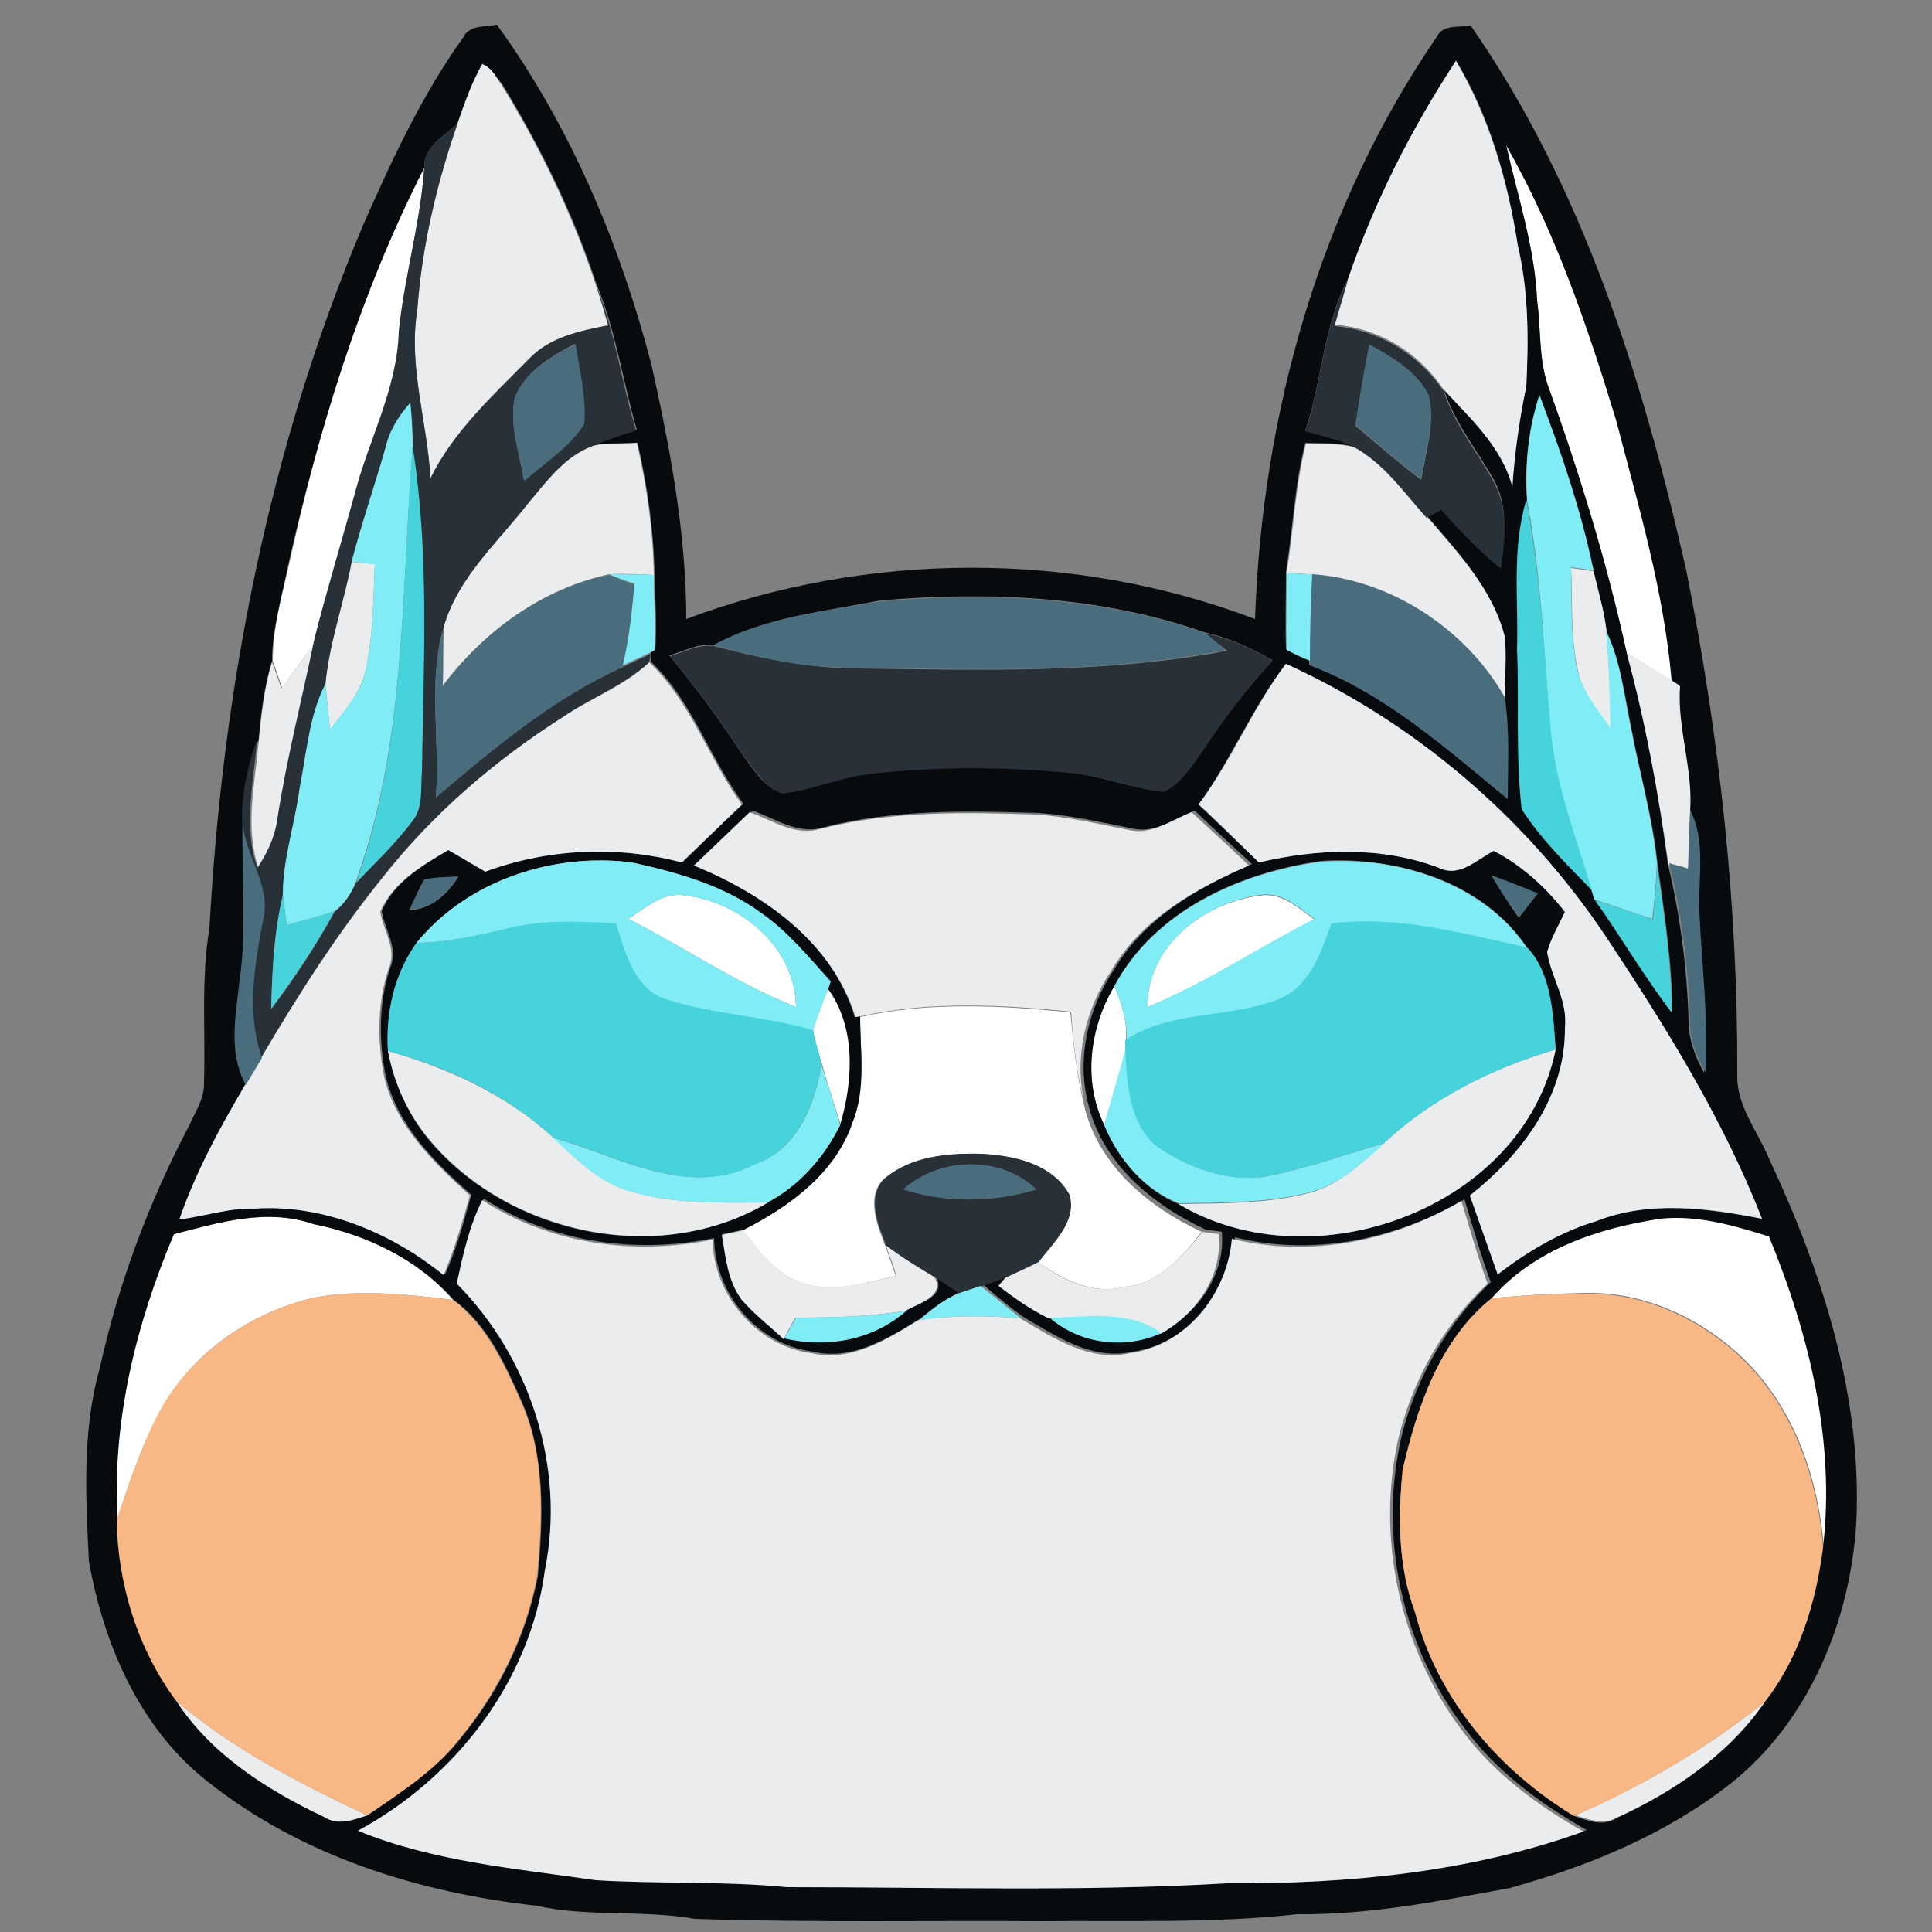 <?xml version="1.0" encoding="utf-8"?>
<!-- Generator: Adobe Illustrator 26.0.3, SVG Export Plug-In . SVG Version: 6.00 Build 0)  -->
<svg version="1.1" id="Layer_1" xmlns="http://www.w3.org/2000/svg" xmlns:xlink="http://www.w3.org/1999/xlink" x="0px" y="0px"
	 viewBox="0 0 250 250" style="enable-background:new 0 0 250 250;" xml:space="preserve">
<rect x="0" y="0" width="250" height="250" fill="#808080" stroke="none"/>
<style type="text/css">
	.st0{fill:#FFFFFF;}
	.st1{fill:#080B0D;}
	.st2{fill:#EBECED;}
	.st3{fill:#283038;}
	.st4{fill:#4A6D7D;}
	.st5{fill:#7FECF6;}
	.st6{fill:#46D3DC;}
	.st7{fill:#F8B885;}
</style>
<g id="_x23_ffffffff">
	<path class="st0" d="M194.9,18.8c6.4,11.2,10.5,23.4,14.4,35.7c2.9,11.1,6.2,22.2,7.2,33.7c-2-1.2-4-2.5-6-3.7
		c-2.6-11.8-6.2-23.5-10.3-34.9c-1.1-3.5-0.8-7.1-1.3-10.7C198.6,32,196.4,25.5,194.9,18.8z"/>
	<path class="st0" d="M54.9,21.7c-0.5,7.2-2.6,14.1-3,21.3c-0.2,7.4-3.9,14-5.7,21c-1.7,6.2-3.6,12.4-5.2,18.7
		c-1.4,2.2-3,4.2-4.5,6.3c-0.4-1.2-0.8-2.3-1.2-3.5c0-4.1,1.1-8.1,2-12C41.2,55.7,46.5,38,54.9,21.7z"/>
	<path class="st0" d="M81.3,118.9c2.1-1.3,4.1-3.2,6.7-3.1c7.5,0.6,14.9,6.6,15,14.5C95.4,127.3,88.6,122.6,81.3,118.9z"/>
	<path class="st0" d="M148.5,130.3c-0.1-7.9,7.3-13.5,14.5-14.4c2.8-0.5,5,1.6,7.1,3.1C162.9,122.6,156.1,127.2,148.5,130.3z"/>
	<path class="st0" d="M105.2,133.4c0.5-1.9,1.2-3.7,2-5.5c3.7,5,3.3,12,1.6,17.7c-0.8-2.6-1.7-5.2-2.4-7.8
		C105.9,136.4,105.5,134.9,105.2,133.4z"/>
	<path class="st0" d="M144.2,127.6c0.9,2.2,1.7,4.5,1.5,7l0,1c-0.8,3.4-1.9,6.7-2.8,10C140.1,139.9,140.9,132.9,144.2,127.6z"/>
	<path class="st0" d="M111.3,131.6c8.9-2,18.2-1.5,27.2-0.6c0.4,4.1,0.8,8.1,1.8,12.1c1.8,7.7,8.3,13.1,15.2,16.3
		c-2.5,3.2-5.5,6.7-9.9,7.1c-4.1,1.1-8.1-0.9-11.3-3.2c1.9-2.4,5.1-5.2,4-8.7c-2.2-4.1-7.2-5.1-11.5-5.3c-4.3-0.1-9,0.4-12.4,3.2
		c-2.4,2.3-0.9,6,0.1,8.6c0.5,1.3,0.9,2.6,1.4,4c-3.9,0.9-8.1,2.3-12.1,0.9c-3.5-1.1-5.6-4.2-7.7-6.8c5.9-3,11.8-7.2,14-13.8
		C112.1,141,111.3,136.2,111.3,131.6z"/>
	<path class="st0" d="M22.5,159.7c5.9-1.5,12-3.4,18-1.3c6.9,1.3,13.5,4.5,18.1,9.8c-5.9-0.7-12-1.4-17.9-0.3
		c-8.3,1.9-16,7.2-20,14.8c-2.4,4.4-4,9.1-5.5,13.9C14.4,183.9,17.6,171.3,22.5,159.7z"/>
	<path class="st0" d="M193,168c5.5-6.4,13.9-9.1,22-10.4c4.8-0.5,9.4,0.9,14,2.3c5.2,12.6,8.6,26.5,7,40.2
		c-0.7-8.6-3.6-17.2-9.6-23.5c-5.5-5.7-13.3-9.5-21.3-9.3C201,167.4,197,167.6,193,168z"/>
</g>
<g id="_x23_080b0dff">
	<path class="st1" d="M59.9,4.9c0.8-1.7,2.8-1.4,4.4-1.7c9.5,13.1,15.9,28.3,20,44c2.4,10.8,4.5,21.8,4.5,32.9
		c23.5-8.8,50.2-8.9,73.6,0c0.9-26.5,8.4-53.3,23.5-75.3c0.8-1.7,2.9-1.2,4.4-1.5c14.6,21,22.3,45.8,27.9,70.5
		c4.3,21.5,6.7,43.3,6.6,65.3c-0.1,4,2.6,7.2,4.1,10.8c6.9,14.7,12.1,30.8,11.3,47.2c-0.8,12.8-6.2,25.8-16.4,33.8
		c-8.3,6.5-18.3,10.6-28.4,13.4c-9.1,1.7-18.2,3.5-27.5,3.4c-11,1.2-22,0.8-33,0.9c-15-0.1-30,0.2-45-0.3
		c-6.8-1.2-13.8-0.2-20.5-1.7c-15.3-1.7-30.6-6.5-42.7-16.2c-8.7-6.9-13.3-17.7-15.2-28.4c-0.4-8.3-0.9-16.8,1.4-24.9
		c2.4-11,6.4-21.6,11.6-31.5c0.8-1.8,2-3.5,1.9-5.6c0.2-6.6-0.4-13.3,0.7-19.9c1.7-31.1,7.7-62.2,19.9-91
		C50.7,20.7,54.6,12.3,59.9,4.9 M62.4,8.3c-1.4,2.4-2.3,5.1-3.2,7.7c-1.7,1.6-4.4,3-4.3,5.7c-8.3,16.3-13.7,34-17.7,51.8
		c-0.8,4-2,8-2,12c-1.1,3.6-1.5,7.3-1.8,11l0.1-0.9c-1.3,3.3-2,6.8-2,10.4c-0.2,6.9,0.5,13.9-0.4,20.8c-0.5,4.5-1.5,9.3,0.8,13.5
		c-3.2,5.6-6.4,11.3-8.5,17.4c3.2-0.4,6.4-1.5,9.7-1.4c8.9-0.7,17.7,3,24.5,8.6c1.5-3.3,2.4-6.8,3.4-10.3c-4.8-4.2-9.6-9-11.1-15.4
		c-0.9-4.6-0.9-9.5,0.6-14c1.1-2.5-0.7-4.8-1.1-7.3c1.6-3.8,5.4-6,8.8-8c1.6,0.9,3.2,1.9,4.8,2.8c8.1-3.1,17-3.5,25.4-1.2
		c2.6-2.5,5.2-5.1,7.8-7.5c-4.4-5.9-6.6-13.3-12-18.4l0.1-1.2l0.5-0.3c0.2-3.2,0-6.5-0.1-9.7c-0.1-5.8-0.9-11.5-2.2-17.1
		c-2.1,0.2-4.4-0.2-6.4,0.6c2-0.9,4.2-1.6,6.3-2.3c-1.8-6.2-2.7-12.8-5.2-18.8c-3-9.1-7.2-17.7-12.2-25.9C64.2,10,63.6,8.8,62.4,8.3
		 M174.4,36.2c-3.2,6-3.3,13.1-5.5,19.5c2.3,0.8,4.7,1.2,6.9,2.3c-2.2-0.8-4.6-0.6-6.9-0.7c-1.4,5.5-1.6,11.1-2.5,16.7
		c0,3.4-0.1,6.7,0,10c0.8,0.3,2.3,1,3,1.4l0,0.6c9.8,3.7,17.7,10.8,25.6,17.3c0-4.4,0.3-8.8-0.4-13.2c0-2.7,0.3-5.3,0-8
		c-1.6-6.1-6-10.7-10-15.4c0.6-0.3,1.3-0.7,1.9-1c2.4,2.7,4.9,5.3,7.7,7.6c0.5-3.8,1-8-1-11.4c-2.2-3.8-5-7.3-6.4-11.6
		c3.5,3.8,7.5,7.4,8.9,12.6c0.2-4.4,0.9-8.7,1.8-13c0.3-6.1,0.3-12.2-1.1-18.2c-1.3-8.3-3.6-16.6-8-23.9
		C182.6,16.8,177.8,26.3,174.4,36.2 M194.9,18.8c1.5,6.7,3.7,13.2,4,20.1c0.5,3.6,0.2,7.2,1.3,10.7c4.1,11.4,7.7,23,10.3,34.9
		c2.4,8.9,4.1,18,5.3,27.2c1.6,6.7,2.5,13.5,2.7,20.3c0,2.4,0.8,4.7,2,6.8c0.4-6.9-0.4-13.9-0.8-20.8c-0.2-4.4,0.9-9.1-1.2-13.2
		c0.4-5.5-1.7-10.7-1.3-16.2c-0.2-0.1-0.7-0.4-0.9-0.6c-1-11.5-4.3-22.6-7.2-33.7C205.4,42.2,201.3,30,194.9,18.8 M197.6,64.7
		c-1.9,6.2-1,12.8-1.2,19.3c0.2,6.9-0.2,13.9,0.6,20.8c2.5,3.9,5.9,7.2,9.1,10.5c0.1,0.3,0.3,1,0.4,1.3c3.4,4.8,6.4,9.8,9.9,14.5
		c0-6.4-1-12.8-1.9-19.2c-0.6-6-2.3-11.8-3.4-17.7c-0.9-4.2-1.3-8.5-3.2-12.4c-0.3-2.7-1.1-5.3-1.7-7.9c-1.7-7.8-4.3-15.3-7-22.7
		C197.7,55.5,197.3,60.2,197.6,64.7 M92.3,83.5c-2-0.3-3.8,0.8-5.7,1.3c3.4,4.1,6.6,8.4,9.5,12.9c1.4,1.8,2.7,4.2,5.1,4.9
		c4-0.6,7.7-2.3,11.7-2.6c8.4-0.9,16.9-0.9,25.2-0.1c4.2,0.4,8.2,2.1,12.4,2.5c2.4-1.2,3.8-3.6,5.3-5.7c2.6-4,5.6-7.8,8.8-11.3
		c-2.8-1.6-5.7-2.9-8.8-3.6c-13.4-4.7-27.9-5.3-41.9-4.1C106.7,79.1,99,79.9,92.3,83.5 M166.4,85.9c-4.4,5.7-7.1,12.4-11.3,18.2
		c2.6,2.5,5.2,5,7.8,7.5c7.6-1.8,15.9-2.2,23.3,0.7c2.7,1.3,4.9-1.1,7.1-2.2c3.7,1.9,6.7,4.6,9.2,7.9c-0.8,1.7-1.8,3.4-2.3,5.2
		c0.6,3.3,2.7,6.3,2.3,9.8c0.1,8.9-5.6,16.5-12.3,21.7c1.2,3.4,2.4,6.8,3.6,10.2c3.9-3,8.1-5.5,12.8-6.9c6.9-2.7,14.4-1.6,21.4-0.3
		c-5.1-13-12.5-24.9-20.2-36.5C197.6,106,183.2,93.6,166.4,85.9 M89.8,112c9,3.6,17.9,9.9,20.8,19.6l0.7-0.1c0,4.6,0.8,9.4-1,13.8
		c-2.2,6.5-8.1,10.8-14,13.8c-0.9,0.2-1.9,0.4-2.8,0.6c0.5,2.8,0.8,5.9,2.6,8.2c1.6,1.9,3.7,3.5,5.5,5.2c5.6,1.3,11.5,0.2,15.8-3.6
		c1.7-1,5.1-1.7,3.7-4.4c1.1,0.6,2.2,1.4,3.2,2.1c-1.9,0.8-3.6,2.1-5.2,3.4c-4.2,2.6-8.8,5.5-13.9,4.3c-7.2-0.9-12.7-7.5-12.8-14.7
		c-10.1,2.1-21,0.6-29.8-5.1c-1.7,3.4-2.6,7.1-3.3,10.8c9.5,9.6,14.1,23.8,11.6,37.1c-1.9,14.4-11.6,26.9-24.2,33.7
		c9.8,4,20.4,4.9,30.8,6.4c8.2,0.6,16.5,0.1,24.7,0.9c19,0,38,0.6,57-0.5c15.6,0,31.3-1.5,46.1-6.7c-6-3.4-11.7-7.6-15.8-13.2
		c-8.1-10.6-11.2-24.8-8.1-37.9c1.9-7.5,5.9-14.5,11.5-19.8c-1.3-3.5-2.3-7.1-3.4-10.7c-8.9,5.2-19.6,7.4-29.7,4.9
		c-0.7,7.1-6,13.8-13.2,14.8c-5.3,1.2-9.9-2-14.2-4.5c-1.8-1.3-3.5-2.7-5.2-4.2c1.1-0.4,2.2-0.7,3.3-1.2c-0.2,0.3-0.7,0.8-0.9,1.1
		c2,1.6,4.1,3.1,6.5,4.2c4,3.3,9.7,4.2,14.5,2c4.6-2.7,8-7.5,7.5-12.9c-0.5-0.1-1.6-0.2-2.1-0.3c-6.9-3.2-13.4-8.6-15.2-16.3
		c-1.5-5.9,0-12.4,3.4-17.4c4-6.7,10.9-10.6,17.8-13.6c-2.5-2.3-5-4.6-7.4-6.9c-2.6,1-5.1,3-8.1,2.3c-4-0.8-7.9-1.7-12-2
		c-9.4-0.3-18.9-0.5-28.1,1.9c-3.2,0.9-6.1-1.2-9-2.2C94.6,107.4,92.2,109.8,89.8,112 M53.9,122c-2.9,4.1-4,9-3.7,14
		c0.8,4.2,2.6,8.2,5.3,11.5c10.3,12.3,29.9,16.5,43.8,8.1c4.1-2.2,7.4-5.9,9.4-10c1.7-5.7,2.1-12.7-1.6-17.7l0.3-0.9
		c-2.7-3.1-5.4-6.4-8.9-8.8c-4.9-3.7-10.9-5.3-16.8-6.6C71.7,110.3,60.5,113.9,53.9,122 M144.2,127.6c-3.2,5.4-4.1,12.3-1.3,18
		c1.8,4.4,5.2,8.4,9.6,10.2c17.4,10.4,44.6,0.6,48.8-20c-0.4-4.4-0.6-9.9-3.7-13.2c-5.7-8.5-16.8-11.8-26.6-11.2
		C160.4,112.9,149.4,117.8,144.2,127.6 M54.9,113.8c-0.7,1.3-1.3,2.6-1.9,4c2.8-0.2,4.8-2,6.3-4.3C57.8,113.5,56.3,113.6,54.9,113.8
		 M193,113.3c1.1,1.9,2.3,3.7,3.5,5.4c0.6-0.8,1.8-2.3,2.4-3.1C197,114.8,195,114,193,113.3 M22.5,159.7c-4.9,11.6-8,24.2-7.3,36.8
		c0.1,8.3,2.7,16.9,7.7,23.5c4.5,6.9,11.7,11.6,19.1,15.1c1.8,1.1,3.8,0.4,5.6-0.2c4.3-3,8.9-5.9,12.2-10.2c4.9-6,8.3-13.1,9.8-20.7
		c0.7-7.6,1-15.8-2.2-22.9c-2.1-4.7-4.4-9.8-8.7-12.9c-4.7-5.3-11.3-8.4-18.1-9.8C34.5,156.3,28.3,158.2,22.5,159.7 M193,168
		c-6.7,5.4-9.6,14-11.5,22.2c-0.6,6.1-0.6,12.5,1.6,18.4c2.9,11.2,10.8,20.4,20.6,26.4c1.8,0.6,3.7,1.4,5.4,0.3
		c7.4-3.4,14.5-8.2,19.2-15c4.5-5.7,6.7-13,7.6-20.1c1.6-13.7-1.8-27.6-7-40.2c-4.5-1.4-9.2-2.8-14-2.3
		C206.9,158.9,198.6,161.6,193,168z"/>
</g>
<g id="_x23_ebecedff">
	<path class="st2" d="M62.4,8.3c1.2,0.4,1.8,1.7,2.5,2.7c5,8.1,9.2,16.8,12.2,25.9c0.6,1.7,1.1,3.5,1.6,5.2
		c-3.6,0.7-7.6,1.5-10.2,4.3c-4.7,4.7-9.8,9.4-12.8,15.5c-0.4-7.3-2.9-14.5-1.7-21.8c0.6-8.2,2.5-16.3,5.2-24.1
		C60.1,13.4,61,10.8,62.4,8.3z"/>
	<path class="st2" d="M174.4,36.2c3.4-10,8.2-19.5,14-28.3c4.3,7.3,6.7,15.5,8,23.9c1.4,5.9,1.4,12.1,1.1,18.2
		c-0.9,4.3-1.5,8.7-1.8,13c-1.4-5.2-5.4-8.8-8.9-12.6c-3.2-4.8-8.3-7.9-14.1-8.4C173.3,40.2,173.9,38.2,174.4,36.2z"/>
	<path class="st2" d="M68.2,65.2c2.3-2.7,4.4-5.8,7.8-7.3c2-0.7,4.3-0.4,6.4-0.6c1.3,5.6,2.1,11.3,2.2,17.1
		c-1.9-0.1-3.9-0.2-5.8-0.1c-8.7,1.9-16.2,7.4-21.5,14.4c0-2.6,0-5.1,0.1-7.7C59.2,74.8,64.3,70.3,68.2,65.2z"/>
	<path class="st2" d="M166.5,74.1c0.9-5.6,1.1-11.2,2.5-16.7c2.3,0.1,4.7-0.1,6.9,0.7c3.6,2.2,6,5.7,8.8,8.8c4,4.7,8.4,9.3,10,15.4
		c0.3,2.7,0,5.3,0,8c-5.1-8.8-14.7-15.2-24.9-15.9C168.6,74.2,167.6,74.1,166.5,74.1z"/>
	<path class="st2" d="M45.5,72.7c1,0.1,2,0.2,3,0.3c-0.2,4.6-0.2,9.3-1.2,13.8c-0.7,3-2.8,5.3-4.6,7.6c-0.2-2-0.4-3.9-0.6-5.9
		C42.6,83.2,44.5,78,45.5,72.7z"/>
	<path class="st2" d="M203.3,73.5c0.9,0.1,1.9,0.3,2.9,0.4c0.6,2.6,1.4,5.2,1.7,7.9c0.3,4.2,0.5,8.4,0.6,12.6
		c-1.8-2.5-3.9-4.9-4.4-8C203.2,82.1,203.5,77.7,203.3,73.5z"/>
	<path class="st2" d="M36.4,89.1c1.6-2.1,3.1-4.1,4.5-6.3c-1.6,7.8-3.6,15.4-4.8,23.3c-0.3,2.3-1.2,4.5-2.6,6.4
		c-1.8-5.2-0.6-10.6-0.1-15.8c0.4-3.7,0.7-7.4,1.8-11C35.6,86.7,36,87.9,36.4,89.1z"/>
	<path class="st2" d="M210.5,84.5c2,1.2,4,2.4,6,3.7c0.2,0.1,0.7,0.4,0.9,0.6c-0.4,5.4,1.7,10.7,1.3,16.2c-0.1,2.5-0.2,5-0.3,7.6
		c-0.6-0.2-1.9-0.5-2.5-0.7C214.6,102.5,212.9,93.4,210.5,84.5z"/>
	<path class="st2" d="M72.8,92.8c3.7-2.5,8-4,11.2-7.1c5.4,5.1,7.7,12.5,12,18.4c-2.6,2.5-5.2,5-7.8,7.5c-8.3-2.2-17.3-1.8-25.4,1.2
		c-1.6-0.9-3.2-1.9-4.8-2.8c-3.4,2-7.2,4.2-8.8,8c0.4,2.4,2.2,4.8,1.1,7.3c-1.5,4.5-1.5,9.4-0.6,14c1.5,6.4,6.4,11.1,11.1,15.4
		c-1,3.5-2,7-3.4,10.3c-6.8-5.5-15.6-9.2-24.5-8.6c-3.3-0.1-6.4,1-9.7,1.4c2.1-6.1,5.2-11.8,8.5-17.4c0.7-1.2,1.4-2.3,2.1-3.5
		c4.7-8.1,9.8-16,15.7-23.3C56,105.3,64,98.4,72.8,92.8z"/>
	<path class="st2" d="M166.4,85.9c16.7,7.6,31.2,20,41.4,35.3c7.7,11.6,15.1,23.5,20.2,36.5c-7-1.4-14.6-2.4-21.4,0.3
		c-4.7,1.4-8.9,3.9-12.8,6.9c-1.2-3.4-2.4-6.8-3.6-10.2c6.7-5.3,12.4-12.8,12.3-21.7c0.4-3.5-1.8-6.5-2.3-9.8
		c0.5-1.8,1.5-3.5,2.3-5.2c-2.5-3.2-5.6-6-9.2-7.9c-2.2,1.1-4.4,3.5-7.1,2.2c-7.4-2.8-15.7-2.5-23.3-0.7c-2.6-2.5-5.1-5.1-7.8-7.5
		C159.4,98.4,162.1,91.6,166.4,85.9z"/>
	<path class="st2" d="M89.8,112c2.4-2.3,4.8-4.6,7.2-6.9c2.9,1,5.8,3.1,9,2.2c9.2-2.4,18.7-2.2,28.1-1.9c4.1,0.3,8,1.2,12,2
		c2.9,0.7,5.5-1.3,8.1-2.3c2.5,2.3,5,4.6,7.4,6.9c-6.9,3-13.9,6.9-17.8,13.6c-3.4,5-4.9,11.5-3.4,17.4c-1.1-3.9-1.5-8-1.8-12.1
		c-9.1-0.9-18.3-1.4-27.2,0.6l-0.7,0.1C107.7,121.9,98.8,115.7,89.8,112z"/>
	<path class="st2" d="M50.2,136c7.8,2.2,15.4,5.7,21.4,11.2c2.8,2.6,5.7,5.6,9.5,6.8c5.9,1.9,12.2,1.6,18.3,1.6
		c-14,8.3-33.5,4.2-43.8-8.1C52.8,144.2,51,140.2,50.2,136z"/>
	<path class="st2" d="M179.1,147.9c6.3-5.9,14.1-9.7,22.2-12.1c-4.2,20.6-31.4,30.4-48.8,20c5.6-0.1,11.3,0,16.8-1.4
		C173.2,153.4,176.2,150.5,179.1,147.9z"/>
	<path class="st2" d="M59.1,166.1c0.8-3.7,1.6-7.4,3.3-10.8c8.8,5.7,19.7,7.2,29.8,5.1c0.1,7.1,5.7,13.8,12.8,14.7
		c5.1,1.2,9.8-1.8,13.9-4.3c4.4-0.6,8.8-0.6,13.1-0.2c4.3,2.5,9,5.7,14.2,4.5c7.3-1,12.6-7.7,13.2-14.8c10.1,2.5,20.9,0.3,29.7-4.9
		c1.1,3.6,2.1,7.2,3.4,10.7c-5.7,5.3-9.6,12.3-11.5,19.8c-3,13,0.1,27.2,8.1,37.9c4.1,5.6,9.8,9.8,15.8,13.2
		c-14.7,5.3-30.5,6.8-46.1,6.7c-19,1.1-38,0.5-57,0.5c-8.2-0.8-16.5-0.4-24.7-0.9c-10.3-1.5-21-2.4-30.8-6.4
		c12.6-6.8,22.3-19.3,24.2-33.7C73.2,189.9,68.6,175.7,59.1,166.1z"/>
	<path class="st2" d="M93.4,159.8c0.9-0.2,1.9-0.4,2.8-0.6c2.1,2.7,4.2,5.8,7.7,6.8c4,1.3,8.2,0,12.1-0.9c-0.4-1.3-0.9-2.7-1.4-4
		c2,1.5,4.2,2.8,6.3,4.1c1.4,2.6-2,3.4-3.7,4.4c-4.7,0.8-9.5,0.9-14.3,0.9c-0.5,0.9-1,1.8-1.5,2.8c-1.8-1.7-3.9-3.3-5.5-5.2
		C94.1,165.6,93.9,162.6,93.4,159.8z"/>
	<path class="st2" d="M155.6,159.4c0.5,0.1,1.6,0.2,2.1,0.3c0.5,5.5-2.9,10.3-7.5,12.9c-4.2-3.1-9.6-2.1-14.5-2
		c-2.3-1.1-4.4-2.6-6.5-4.2c0.2-0.3,0.7-0.8,0.9-1.1c1.4-0.6,2.8-1.2,4.2-2c3.2,2.4,7.2,4.3,11.3,3.2
		C150,166.1,153,162.6,155.6,159.4z"/>
	<path class="st2" d="M22.8,220.1c7.4,6.3,16,10.7,24.7,14.8c-1.8,0.6-3.8,1.4-5.6,0.2C34.5,231.6,27.3,227,22.8,220.1z"/>
	<path class="st2" d="M203.8,234.9c8.8-3.8,17.1-8.7,24.6-14.7c-4.7,6.8-11.7,11.6-19.2,15C207.5,236.2,205.5,235.4,203.8,234.9z"/>
</g>
<g id="_x23_283038ff">
	<path class="st3" d="M54.9,21.7c-0.1-2.7,2.6-4.1,4.3-5.7c-2.7,7.8-4.6,15.8-5.2,24.1c-1.2,7.3,1.3,14.5,1.7,21.8
		c3-6.1,8.1-10.7,12.8-15.5c2.7-2.8,6.6-3.6,10.2-4.3c-0.5-1.8-1-3.5-1.6-5.2c2.5,6,3.3,12.6,5.2,18.8c-2.1,0.7-4.3,1.4-6.3,2.3
		c-3.3,1.5-5.5,4.6-7.8,7.3c-3.9,5-9,9.5-10.8,15.9c-2.1,7.1-0.4,14.7-1,22c7.5-6.4,15.1-12.8,24.2-16.9c1.2-0.6,2.4-1.1,3.6-1.7
		L84,85.7c-3.3,3-7.6,4.6-11.2,7.1C64,98.4,56,105.3,49.5,113.5c-5.9,7.3-10.9,15.2-15.7,23.3c-2-5.8-1-11.8,0.1-17.6
		c1.3-4.7-2.5-8.6-2.6-13.2c0-3.6,0.8-7.1,2-10.4l-0.1,0.9c-0.5,5.2-1.7,10.7,0.1,15.8c1.3-1.9,2.3-4.1,2.6-6.4
		c1.2-7.8,3.2-15.5,4.8-23.3c1.6-6.3,3.5-12.5,5.2-18.7c1.8-7,5.5-13.6,5.7-21C52.3,35.8,54.4,28.9,54.9,21.7 M66.6,51.5
		c-0.7,3.6,0.6,7.1,1.2,10.6c2.7-2.3,5.8-4.3,7.7-7.3c0.3-3.5-0.6-6.9-1.1-10.3C71.3,46.1,67.9,48.1,66.6,51.5 M49.9,57.9
		c-1.4,4.9-3.1,9.8-4.4,14.8c-1,5.3-2.9,10.5-3.4,15.9c-2.1,4.1-2.4,8.8-3.3,13.3c-0.6,4.7-2.2,9.2-2.2,14
		c-1.2,4.8-1.4,9.8-1.5,14.7c3-4,5.8-8.2,8.2-12.6c1.2-0.9,2.1-2.3,2.7-3.7c2.5-2.6,5.2-5.1,7.3-8c1.5-1.8,1-4.3,1.2-6.4
		c0.2-14,1-28.1-1.2-42c0-1.9-0.1-3.7-0.3-5.6C51.6,53.8,50.4,55.7,49.9,57.9z"/>
	<path class="st3" d="M168.9,55.8c2.2-6.4,2.3-13.5,5.5-19.5c-0.6,2-1.2,3.9-1.7,5.9c5.7,0.5,10.8,3.6,14.1,8.4
		c1.4,4.3,4.2,7.7,6.4,11.6c2,3.5,1.6,7.6,1,11.4c-2.8-2.3-5.3-4.9-7.7-7.6c-0.6,0.3-1.3,0.7-1.9,1c-2.8-3.1-5.2-6.6-8.8-8.8
		C173.7,56.9,171.2,56.5,168.9,55.8 M177.2,44.6c-0.7,3.5-1.3,7-1.8,10.5c2.8,2.4,5.6,4.8,8.5,7c0.6-3.6,1.8-7.2,1-10.8
		C183.4,48.1,180.2,46.3,177.2,44.6z"/>
	<path class="st3" d="M155.9,81.9c3.1,0.7,6.1,2,8.8,3.6c-3.2,3.5-6.2,7.3-8.8,11.3c-1.5,2.1-2.9,4.5-5.3,5.7
		c-4.2-0.5-8.2-2.2-12.4-2.5c-8.4-0.8-16.9-0.8-25.2,0.1c-4,0.4-7.8,2.1-11.7,2.6c-2.4-0.7-3.6-3.1-5.1-4.9
		c-2.9-4.5-6.1-8.8-9.5-12.9c1.8-0.5,3.7-1.6,5.7-1.3c6.1,1.6,12.3,2.9,18.7,2.9c15.9,0.2,32,0.7,47.7-2.3
		C157.8,83.4,156.8,82.7,155.9,81.9z"/>
	<path class="st3" d="M114.5,152.5c3.4-2.9,8.1-3.3,12.4-3.2c4.3,0.2,9.3,1.3,11.5,5.3c1,3.4-2.1,6.2-4,8.7c-1.4,0.7-2.8,1.3-4.2,2
		c-1.1,0.4-2.2,0.8-3.3,1.2c-0.9,0.3-1.8,0.6-2.7,0.9c-1.1-0.7-2.1-1.4-3.2-2.1c-2.2-1.3-4.3-2.6-6.3-4.1
		C113.6,158.5,112.1,154.8,114.5,152.5 M116.9,153.9c5.6,1.8,11.6,1.7,17.2,0C129.4,149.5,121.7,149.7,116.9,153.9z"/>
</g>
<g id="_x23_4a6d7dff">
	<path class="st4" d="M66.6,51.5c1.3-3.4,4.7-5.4,7.9-6.9c0.5,3.4,1.4,6.8,1.1,10.3c-1.9,3-5.1,5-7.7,7.3
		C67.2,58.6,65.9,55,66.6,51.5z"/>
	<path class="st4" d="M177.2,44.6c3,1.6,6.2,3.5,7.7,6.6c0.8,3.6-0.5,7.3-1,10.8c-2.9-2.2-5.7-4.6-8.5-7
		C175.9,51.6,176.5,48.1,177.2,44.6z"/>
	<path class="st4" d="M57.3,88.8c5.3-7.1,12.8-12.6,21.5-14.4c0.8,0.3,2.5,1,3.3,1.3c-0.3,3.6-0.7,7.1-1.5,10.6
		c-9,4.1-16.7,10.5-24.2,16.9c0.6-7.3-1.1-14.8,1-22C57.3,83.7,57.4,86.2,57.3,88.8z"/>
	<path class="st4" d="M169.8,74.3c10.2,0.7,19.9,7.1,24.9,15.9c0.7,4.4,0.4,8.8,0.4,13.2c-7.9-6.5-15.8-13.6-25.6-17.3l0-0.6
		C169.5,81.8,169.5,78,169.8,74.3z"/>
	<path class="st4" d="M92.3,83.5c6.7-3.7,14.4-4.4,21.7-5.7c14-1.2,28.5-0.6,41.9,4.1c0.9,0.7,1.8,1.4,2.7,2.2
		c-15.7,3.1-31.8,2.5-47.7,2.3C104.6,86.5,98.4,85.2,92.3,83.5z"/>
	<path class="st4" d="M218.7,104.8c2.1,4.1,1,8.8,1.2,13.2c0.3,6.9,1.2,13.8,0.8,20.8c-1.2-2.1-2.1-4.4-2-6.8
		c-0.2-6.8-1.1-13.7-2.7-20.3c0.6,0.2,1.9,0.5,2.5,0.7C218.5,109.9,218.6,107.3,218.7,104.8z"/>
	<path class="st4" d="M31,126.9c1-6.9,0.2-13.9,0.4-20.8c0.1,4.6,3.9,8.5,2.6,13.2c-1.1,5.8-2.1,11.9-0.1,17.6
		c-0.7,1.2-1.4,2.3-2.1,3.5C29.5,136.2,30.5,131.4,31,126.9z"/>
	<path class="st4" d="M54.9,113.8c1.4-0.3,2.9-0.3,4.4-0.4c-1.4,2.3-3.4,4.2-6.3,4.3C53.6,116.4,54.2,115.1,54.9,113.8z"/>
	<path class="st4" d="M193,113.3c2,0.7,4,1.5,6,2.3c-0.6,0.8-1.8,2.3-2.4,3.1C195.3,116.9,194.1,115.1,193,113.3z"/>
	<path class="st4" d="M116.9,153.9c4.7-4.2,12.5-4.4,17.2,0C128.5,155.6,122.5,155.7,116.9,153.9z"/>
</g>
<g id="_x23_7fecf6ff">
	<path class="st5" d="M197.6,64.7c-0.3-4.6,0.2-9.2,1.6-13.6c2.8,7.4,5.4,14.9,7,22.7c-1-0.1-1.9-0.3-2.9-0.4
		c0.1,4.3-0.1,8.6,0.7,12.8c0.6,3.1,2.7,5.6,4.4,8c-0.1-4.2-0.2-8.4-0.6-12.6c1.9,3.9,2.3,8.2,3.2,12.4c1.1,5.9,2.8,11.7,3.4,17.7
		c-0.1,2.4-0.3,4.8-0.6,7.2c-2.5-0.8-5-1.7-7.5-2.5c-0.1-0.3-0.3-1-0.4-1.3c-2.1-7.1-4.9-14.1-5.4-21.5
		C199.8,84,199.4,74.3,197.6,64.7z"/>
	<path class="st5" d="M49.9,57.9c0.5-2.2,1.7-4.1,3.2-5.8c0.2,1.9,0.3,3.7,0.3,5.6c-1.5,18.9-0.8,38.4-7.4,56.5
		c-0.5,1.4-1.5,2.8-2.7,3.7c-2,0.7-4.1,1.2-6.2,1.8c-0.2-1.3-0.3-2.6-0.5-3.9c0-4.7,1.6-9.3,2.2-14c0.9-4.5,1.2-9.2,3.3-13.3
		c0.2,2,0.4,3.9,0.6,5.9c1.8-2.4,4-4.7,4.6-7.6c1-4.5,1-9.2,1.2-13.8c-1-0.1-2-0.2-3-0.3C46.8,67.7,48.5,62.8,49.9,57.9z"/>
	<path class="st5" d="M78.8,74.3c1.9,0,3.9,0,5.8,0.1c0,3.2,0.3,6.5,0.1,9.7l-0.5,0.3c-1.2,0.6-2.4,1.1-3.6,1.7
		c0.8-3.5,1.2-7,1.5-10.6C81.3,75.3,79.7,74.7,78.8,74.3z"/>
	<path class="st5" d="M166.5,74.1c1.1,0.1,2.2,0.2,3.3,0.2c-0.2,3.7-0.3,7.4-0.3,11.2c-0.8-0.3-2.3-1-3-1.4
		C166.4,80.8,166.5,77.4,166.5,74.1z"/>
	<path class="st5" d="M53.9,122c6.6-8.1,17.7-11.7,27.9-10.4c5.9,1.3,11.9,3,16.8,6.6c3.4,2.4,6.1,5.7,8.9,8.8l-0.3,0.9
		c-0.7,1.8-1.4,3.6-2,5.5c-6.1-1.8-12.6-2-18.7-3.9c-4.4-1.3-5.6-6.1-6.8-9.9c-4.6-0.3-9.4-0.6-13.9,0.6C61.9,121,58,122,53.9,122
		 M81.3,118.9c7.3,3.7,14.1,8.4,21.7,11.4c-0.1-7.9-7.5-13.9-15-14.5C85.4,115.7,83.4,117.6,81.3,118.9z"/>
	<path class="st5" d="M144.2,127.6c5.2-9.7,16.3-14.7,26.8-16.1c9.8-0.7,20.9,2.7,26.6,11.2c-8.3-1.8-16.7-4.2-25.3-3.1
		c-1.4,3.8-2.8,8.3-6.9,9.9c-6.4,2.4-13.7,1.3-19.6,5.2C145.9,132.1,145.1,129.8,144.2,127.6 M148.5,130.3
		c7.5-3.1,14.3-7.7,21.6-11.4c-2.1-1.5-4.3-3.6-7.1-3.1C155.9,116.8,148.4,122.4,148.5,130.3z"/>
	<path class="st5" d="M142.9,145.6c0.9-3.4,1.9-6.7,2.8-10c0.2,4.4,0.4,9.5,3.9,12.6c3.9,2.8,8.9,4.7,13.9,4.1
		c5.3-1,10.5-2.9,15.7-4.4c-2.9,2.6-5.9,5.4-9.8,6.4c-5.5,1.4-11.2,1.3-16.8,1.4C148.1,154,144.7,150,142.9,145.6z"/>
	<path class="st5" d="M106.3,137.8c0.8,2.6,1.7,5.2,2.4,7.8c-2,4.1-5.3,7.9-9.4,10c-6.1,0-12.4,0.3-18.3-1.6
		c-3.8-1.2-6.6-4.2-9.5-6.8c8.3,2.3,17.4,7.9,26,3.5C103.1,148.9,105.4,143.1,106.3,137.8z"/>
	<path class="st5" d="M124.2,167.3c0.9-0.3,1.8-0.6,2.7-0.9c1.7,1.4,3.5,2.8,5.2,4.2c-4.4-0.4-8.8-0.4-13.1,0.2
		C120.6,169.4,122.2,168.1,124.2,167.3z"/>
	<path class="st5" d="M103,170.5c4.8,0,9.6-0.1,14.3-0.9c-4.3,3.8-10.2,4.9-15.8,3.6C102,172.3,102.5,171.4,103,170.5z"/>
	<path class="st5" d="M135.8,170.5c4.9,0,10.2-1.1,14.5,2C145.5,174.7,139.7,173.9,135.8,170.5z"/>
</g>
<g id="_x23_46d3dcff">
	<path class="st6" d="M53.4,57.8c2.2,13.9,1.4,28,1.2,42c-0.2,2.2,0.2,4.6-1.2,6.4c-2.2,2.9-4.8,5.4-7.3,8
		C52.6,96.2,51.9,76.7,53.4,57.8z"/>
	<path class="st6" d="M196.3,84c0.2-6.4-0.7-13,1.2-19.3c1.8,9.6,2.3,19.3,3.1,29c0.5,7.5,3.3,14.5,5.4,21.5
		c-3.2-3.3-6.6-6.6-9.1-10.5C196.1,97.9,196.6,90.9,196.3,84z"/>
	<path class="st6" d="M214.4,111.8c0.9,6.4,1.9,12.8,1.9,19.2c-3.6-4.7-6.5-9.7-9.9-14.5c2.5,0.8,5,1.6,7.5,2.5
		C214.1,116.6,214.4,114.2,214.4,111.8z"/>
	<path class="st6" d="M35.1,130.5c0.1-4.9,0.4-9.9,1.5-14.7c0.1,1.3,0.3,2.6,0.5,3.9c2.1-0.6,4.2-1.1,6.2-1.8
		C40.9,122.3,38.1,126.5,35.1,130.5z"/>
	<path class="st6" d="M65.8,120.1c4.6-1.1,9.3-0.9,13.9-0.6c1.2,3.8,2.4,8.7,6.8,9.9c6.1,1.9,12.6,2.1,18.7,3.9
		c0.3,1.5,0.8,2.9,1.1,4.4c-0.9,5.3-3.2,11.1-8.7,13c-8.6,4.4-17.7-1.2-26-3.5c-6.1-5.6-13.6-9.1-21.4-11.2c-0.3-5,0.8-9.9,3.7-14
		C58,122,61.9,121,65.8,120.1z"/>
	<path class="st6" d="M172.3,119.5c8.6-1.1,17,1.3,25.3,3.1c3.2,3.3,3.4,8.8,3.7,13.2c-8.2,2.4-15.9,6.3-22.2,12.1
		c-5.2,1.5-10.3,3.4-15.7,4.4c-4.9,0.6-9.9-1.3-13.9-4.1c-3.5-3.1-3.7-8.3-3.9-12.6l0-1c5.9-3.9,13.2-2.8,19.6-5.2
		C169.5,127.8,170.9,123.3,172.3,119.5z"/>
</g>
<g id="_x23_f8b885ff">
	<path class="st7" d="M40.7,167.9c5.9-1.1,12-0.4,17.9,0.3c4.2,3.1,6.6,8.2,8.7,12.9c3.3,7.1,2.9,15.3,2.2,22.9
		c-1.5,7.6-4.9,14.7-9.8,20.7c-3.2,4.3-7.8,7.2-12.2,10.2c-8.7-4.1-17.3-8.5-24.7-14.8c-5-6.7-7.6-15.2-7.7-23.5
		c1.6-4.7,3.2-9.5,5.5-13.9C24.8,175.1,32.4,169.8,40.7,167.9z"/>
	<path class="st7" d="M193,168c4-0.4,8-0.6,12-0.6c8-0.2,15.8,3.6,21.3,9.3c6,6.3,8.9,14.9,9.6,23.5c-0.9,7.1-3.1,14.4-7.6,20.1
		c-7.5,5.9-15.8,10.9-24.6,14.7c-9.8-5.9-17.7-15.2-20.6-26.4c-2.2-5.9-2.2-12.2-1.6-18.4C183.4,182,186.3,173.4,193,168z"/>
</g>
</svg>
